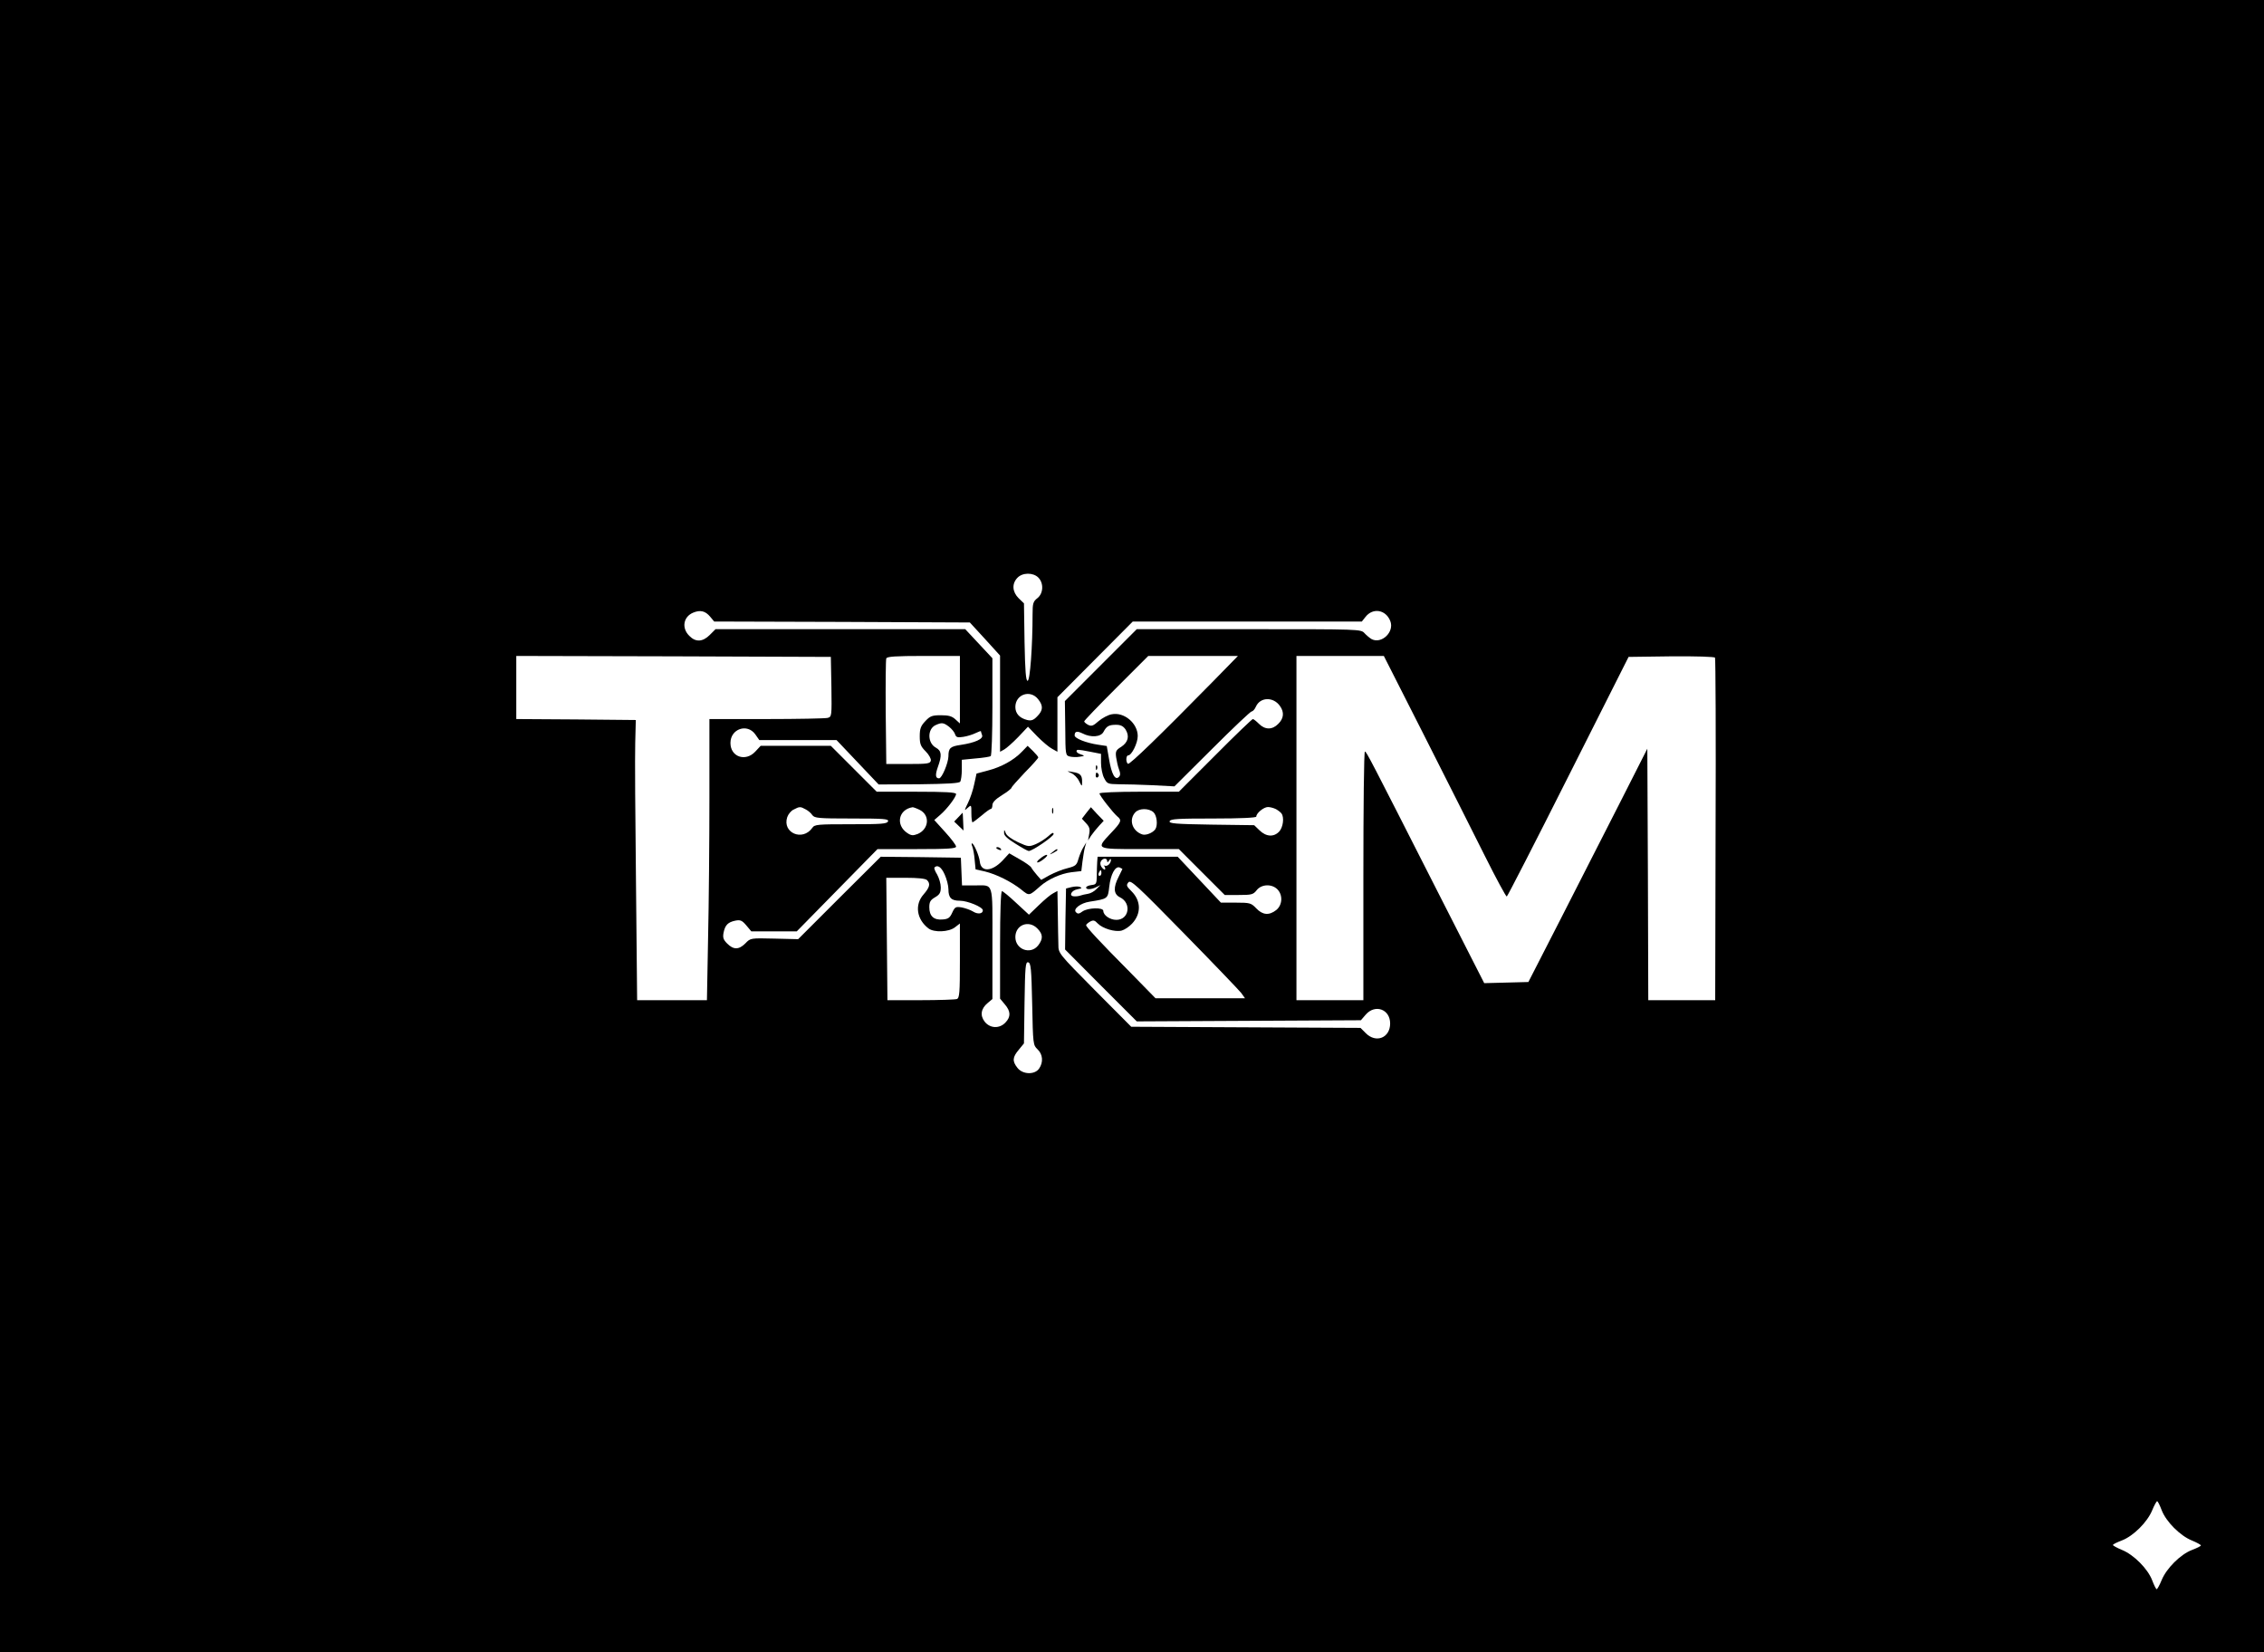 <?xml version="1.0" standalone="no"?>
<!DOCTYPE svg PUBLIC "-//W3C//DTD SVG 20010904//EN"
 "http://www.w3.org/TR/2001/REC-SVG-20010904/DTD/svg10.dtd">
<svg version="1.0" xmlns="http://www.w3.org/2000/svg"
 width="1184pt" height="864pt" viewBox="0 0 1184 864"
 preserveAspectRatio="xMidYMid meet">

<g transform="translate(0,864) scale(0.1,-0.1)"
fill="#000000" stroke="none">
<path d="M0 4320 l0 -4320 5920 0 5920 0 0 4320 0 4320 -5920 0 -5920 0 0
-4320z m5430 1300 c29 -29 27 -83 -5 -108 -22 -17 -25 -28 -25 -83 0 -167 -13
-349 -26 -349 -9 0 -13 50 -16 203 l-3 202 -28 27 c-33 33 -36 75 -7 106 27
29 83 29 110 2z m-1715 -206 l20 -24 669 -2 668 -3 79 -86 79 -87 0 -251 0
-252 22 12 c12 7 45 36 73 65 l51 54 49 -51 c28 -28 62 -57 78 -65 l27 -15 0
143 0 142 197 198 197 198 599 0 599 0 19 24 c39 50 107 38 130 -22 22 -57
-46 -121 -98 -94 -10 6 -27 20 -37 31 -19 21 -23 21 -605 21 l-586 0 -188
-188 -188 -188 2 -142 c1 -139 1 -142 24 -148 12 -3 36 -4 51 -1 28 4 28 5 7
12 -13 4 -23 11 -23 16 0 11 5 11 72 -2 l56 -11 0 -47 c0 -26 7 -62 16 -79 16
-31 19 -32 79 -33 34 0 113 -2 176 -5 l113 -6 197 196 c108 108 201 196 207
196 6 0 16 11 22 25 23 51 92 52 126 3 23 -32 20 -65 -9 -93 -31 -32 -69 -32
-101 0 -14 14 -28 25 -32 25 -4 0 -93 -85 -197 -190 l-190 -190 -207 0 c-118
0 -208 -4 -208 -9 0 -11 70 -100 93 -120 25 -20 22 -29 -33 -87 -80 -85 -82
-84 153 -84 l202 0 120 -120 120 -120 73 0 c67 0 76 2 94 25 25 32 79 34 108
5 30 -30 27 -83 -6 -109 -37 -29 -71 -26 -104 9 -27 28 -32 30 -107 30 l-78 0
-113 120 -113 120 -210 0 -209 0 -2 -27 c-1 -16 -2 -48 -2 -73 -1 -42 -3 -45
-28 -48 -16 -2 -28 -8 -28 -13 0 -12 27 -11 53 2 l22 11 -21 -21 c-11 -12 -31
-23 -45 -25 -13 -2 -31 -6 -39 -9 -8 -3 -23 -5 -33 -4 -29 1 -15 31 18 37 22
4 26 7 13 12 -9 4 -29 3 -45 -1 l-28 -7 -3 -160 -2 -159 187 -188 188 -188
586 3 586 3 25 29 c49 57 128 29 128 -46 0 -75 -74 -105 -128 -50 l-27 27
-600 3 -599 3 -191 192 c-190 192 -190 192 -190 237 -1 25 -2 98 -3 163 l-2
118 -22 -12 c-13 -6 -46 -34 -75 -62 l-52 -50 -66 61 c-36 34 -70 62 -75 62
-6 0 -10 -107 -10 -281 l0 -281 25 -30 c31 -36 32 -65 3 -95 -31 -33 -80 -31
-108 4 -26 33 -20 69 15 98 l25 21 0 291 c0 331 9 303 -95 303 l-64 0 -3 73
-3 72 -210 3 -209 2 -216 -215 -216 -216 -125 3 c-124 3 -124 3 -151 -25 -34
-34 -62 -34 -95 -1 -20 20 -24 31 -19 57 8 40 23 55 62 63 26 5 35 1 57 -25
l26 -31 119 0 119 0 211 215 211 215 205 0 c165 0 206 3 206 13 0 8 -26 42
-57 76 l-57 63 31 27 c36 31 83 93 83 109 0 9 -57 12 -208 12 l-207 0 -120
120 -120 120 -183 0 -184 0 -28 -30 c-51 -55 -130 -28 -130 45 0 74 88 104
130 45 l21 -30 202 0 202 0 110 -116 110 -116 210 1 c150 2 212 5 217 14 4 7
8 35 8 63 l0 51 71 7 c39 3 75 9 80 12 5 3 9 119 9 259 l0 253 -71 76 -71 76
-653 0 -653 0 -30 -30 c-37 -37 -74 -39 -107 -5 -41 40 -32 99 19 121 38 16
65 10 91 -22z m633 -365 c2 -155 2 -157 -20 -163 -13 -3 -157 -6 -320 -6
l-298 0 0 -412 c0 -227 -3 -558 -7 -735 l-6 -323 -182 0 -183 0 -6 613 c-4
336 -6 666 -4 732 l3 120 -312 3 -313 2 0 165 0 165 823 -2 822 -3 3 -156z
m672 -16 l0 -176 -23 21 c-18 17 -36 22 -76 22 -46 0 -57 -4 -82 -31 -24 -25
-29 -40 -29 -79 0 -41 5 -53 31 -79 17 -17 29 -39 27 -48 -3 -16 -17 -18 -118
-18 l-115 0 -3 270 c-1 148 0 275 3 282 3 10 50 13 195 13 l190 0 0 -177z
m1320 40 c-274 -279 -433 -433 -441 -427 -12 7 -11 44 1 44 18 0 50 64 50 101
0 67 -71 127 -136 114 -19 -3 -50 -20 -69 -36 -28 -25 -37 -28 -55 -19 -11 6
-20 14 -20 18 0 4 75 82 167 174 l168 168 234 0 235 0 -134 -137z m1106 -275
c115 -227 258 -511 318 -631 60 -120 112 -216 116 -215 4 2 149 284 322 628
l315 625 223 3 c129 1 226 -2 229 -7 3 -5 5 -410 3 -900 l-2 -891 -175 0 -175
0 -2 658 -3 657 -142 -280 c-78 -154 -218 -428 -311 -610 l-169 -330 -115 -3
-116 -3 -251 493 c-348 685 -365 718 -373 718 -5 0 -8 -292 -8 -650 l0 -650
-175 0 -175 0 0 900 0 900 229 0 228 0 209 -412z m-2017 186 c28 -35 26 -59
-5 -90 -19 -20 -31 -24 -52 -19 -40 10 -62 34 -62 68 0 66 78 93 119 41z
m-466 -144 c14 -11 29 -29 32 -40 5 -15 12 -18 43 -13 20 3 49 12 65 20 15 7
27 12 27 9 0 -2 3 -12 6 -20 8 -20 -38 -40 -111 -51 -55 -8 -65 -16 -65 -60
-1 -35 -34 -115 -49 -115 -19 0 -21 18 -6 60 22 61 19 84 -10 100 -45 24 -46
97 -3 118 33 15 42 14 71 -8z m923 -14 c22 -35 14 -67 -22 -91 -28 -17 -31
-24 -27 -55 3 -19 9 -48 15 -63 8 -21 8 -31 -1 -40 -19 -19 -38 15 -51 93
l-12 69 -46 7 c-61 9 -122 33 -122 48 0 22 12 25 41 11 44 -23 96 -19 110 8
16 30 28 37 66 37 24 0 37 -7 49 -24z m-1673 -418 c12 -6 28 -19 35 -30 12
-16 30 -18 207 -18 169 0 194 -2 189 -15 -5 -13 -36 -15 -195 -15 -174 0 -189
-1 -201 -19 -51 -72 -158 -26 -131 56 5 15 20 34 34 40 30 16 35 16 62 1z
m597 -3 c55 -28 48 -101 -11 -126 -24 -9 -33 -9 -54 5 -63 42 -46 124 28 135
4 0 21 -6 37 -14z m1863 4 c12 -7 25 -17 29 -23 15 -21 8 -72 -12 -94 -28 -30
-68 -28 -103 6 l-28 27 -224 3 c-189 3 -223 6 -218 18 4 12 44 14 229 14 143
0 224 4 224 10 0 18 39 50 61 50 11 0 30 -5 42 -11z m-641 -16 c18 -16 24 -68
10 -89 -13 -19 -50 -34 -69 -27 -52 18 -71 77 -36 115 20 22 70 23 95 1z
m-242 -255 c0 -9 4 -8 10 2 5 8 10 11 10 5 0 -19 -17 -36 -31 -32 -8 2 -11 2
-6 0 4 -3 7 -10 7 -16 0 -7 -6 -5 -15 4 -9 9 -13 23 -9 32 7 20 34 23 34 5z
m-850 -70 c11 -24 20 -59 20 -78 0 -45 15 -60 60 -60 40 0 120 -33 120 -50 0
-19 -27 -22 -52 -6 -13 8 -39 17 -58 21 -32 5 -36 3 -50 -27 -12 -27 -21 -34
-51 -36 -46 -4 -69 18 -69 64 0 28 6 38 30 52 24 14 30 24 30 52 0 19 -9 49
-19 67 -11 17 -17 34 -14 37 16 16 36 2 53 -36z m930 28 c0 -1 -9 -19 -20 -41
-29 -56 -26 -91 7 -107 62 -30 48 -118 -19 -118 -33 0 -68 24 -68 47 0 19 -80
17 -109 -3 -17 -13 -25 -14 -34 -4 -17 16 24 48 71 55 96 15 96 15 103 78 7
64 31 109 54 101 8 -4 15 -7 15 -8z m-110 -21 c0 -8 -4 -15 -10 -15 -5 0 -7 7
-4 15 4 8 8 15 10 15 2 0 4 -7 4 -15z m-912 -37 c19 -19 14 -38 -18 -75 -48
-54 -36 -131 26 -178 29 -22 106 -19 138 6 l26 20 0 -194 c0 -168 -2 -196 -16
-201 -9 -3 -94 -6 -190 -6 l-173 0 -3 320 -3 320 101 0 c64 0 104 -4 112 -12z
m1643 -590 l20 -28 -234 0 -234 0 -135 138 c-158 159 -227 234 -228 244 0 4 9
12 21 19 17 9 24 7 40 -10 25 -26 90 -46 125 -37 15 4 39 20 54 36 49 52 48
120 -3 170 -26 26 -28 31 -16 46 12 15 42 -13 291 -267 153 -156 287 -296 299
-311z m-1066 337 c30 -30 31 -54 4 -89 -40 -50 -119 -21 -119 44 0 64 70 91
115 45z m-27 -395 c4 -211 5 -215 28 -237 28 -26 31 -68 8 -101 -23 -33 -86
-31 -113 4 -28 35 -26 56 7 95 l27 33 3 214 c3 189 5 213 19 210 14 -3 17 -31
21 -218z m5907 -2647 c23 -60 96 -133 157 -158 27 -11 48 -23 48 -26 0 -4 -21
-14 -47 -24 -60 -23 -133 -96 -158 -157 -11 -27 -23 -48 -26 -48 -4 0 -14 21
-24 47 -23 60 -96 133 -157 158 -27 11 -48 23 -48 26 0 4 21 14 47 24 60 23
133 96 158 157 11 27 23 48 26 48 4 0 14 -21 24 -47z"/>
<path d="M5344 4709 c-41 -43 -107 -80 -177 -98 l-60 -16 -12 -55 c-6 -30 -21
-75 -33 -99 -20 -41 -20 -43 -2 -26 20 18 20 17 20 -28 0 -26 3 -47 6 -47 3 0
24 16 47 35 22 19 44 35 49 35 4 0 8 9 8 20 0 14 16 31 50 52 28 17 50 35 50
39 0 4 32 40 70 80 39 39 70 75 70 78 0 4 -13 19 -28 34 l-28 27 -30 -31z"/>
<path d="M5731 4624 c0 -11 3 -14 6 -6 3 7 2 16 -1 19 -3 4 -6 -2 -5 -13z"/>
<path d="M5601 4598 c15 -6 34 -25 42 -42 15 -30 16 -30 16 -6 1 36 -9 47 -49
53 -33 6 -33 6 -9 -5z"/>
<path d="M5730 4584 c0 -8 5 -12 10 -9 6 4 8 11 5 16 -9 14 -15 11 -15 -7z"/>
<path d="M5502 4400 c0 -14 2 -19 5 -12 2 6 2 18 0 25 -3 6 -5 1 -5 -13z"/>
<path d="M5681 4389 l-23 -30 22 -24 c18 -19 21 -31 16 -57 l-6 -33 16 25 c10
14 28 37 42 52 l24 26 -34 35 -33 36 -24 -30z"/>
<path d="M5012 4367 l-22 -23 25 -24 24 -23 -2 47 c-1 25 -2 46 -3 46 0 0 -10
-10 -22 -23z"/>
<path d="M5251 4285 c-1 -14 18 -31 60 -57 33 -21 64 -38 69 -38 19 0 130 76
130 89 0 10 -9 6 -27 -11 -16 -14 -45 -33 -66 -42 -36 -15 -40 -14 -93 10 -32
15 -59 34 -64 47 -8 21 -9 21 -9 2z"/>
<path d="M5085 4213 c4 -10 10 -41 12 -68 l5 -51 49 -11 c61 -15 137 -53 189
-94 43 -35 41 -35 100 17 41 36 107 66 163 73 l52 6 6 50 c4 28 9 62 13 75 l7
25 -15 -25 c-9 -14 -20 -41 -26 -61 -9 -33 -15 -38 -58 -49 -26 -6 -67 -23
-92 -36 l-45 -25 -22 25 c-12 14 -26 32 -30 40 -4 7 -32 27 -61 43 l-54 31
-36 -39 c-56 -58 -112 -60 -118 -4 -3 29 -31 95 -41 95 -3 0 -2 -8 2 -17z"/>
<path d="M5210 4206 c0 -2 7 -7 16 -10 8 -3 12 -2 9 4 -6 10 -25 14 -25 6z"/>
<path d="M5504 4184 c-18 -14 -18 -15 4 -4 12 6 22 13 22 15 0 8 -5 6 -26 -11z"/>
<path d="M5439 4150 c-13 -10 -19 -19 -13 -20 7 0 22 9 35 20 13 10 19 19 13
20 -7 0 -22 -9 -35 -20z"/>
</g>
</svg>
